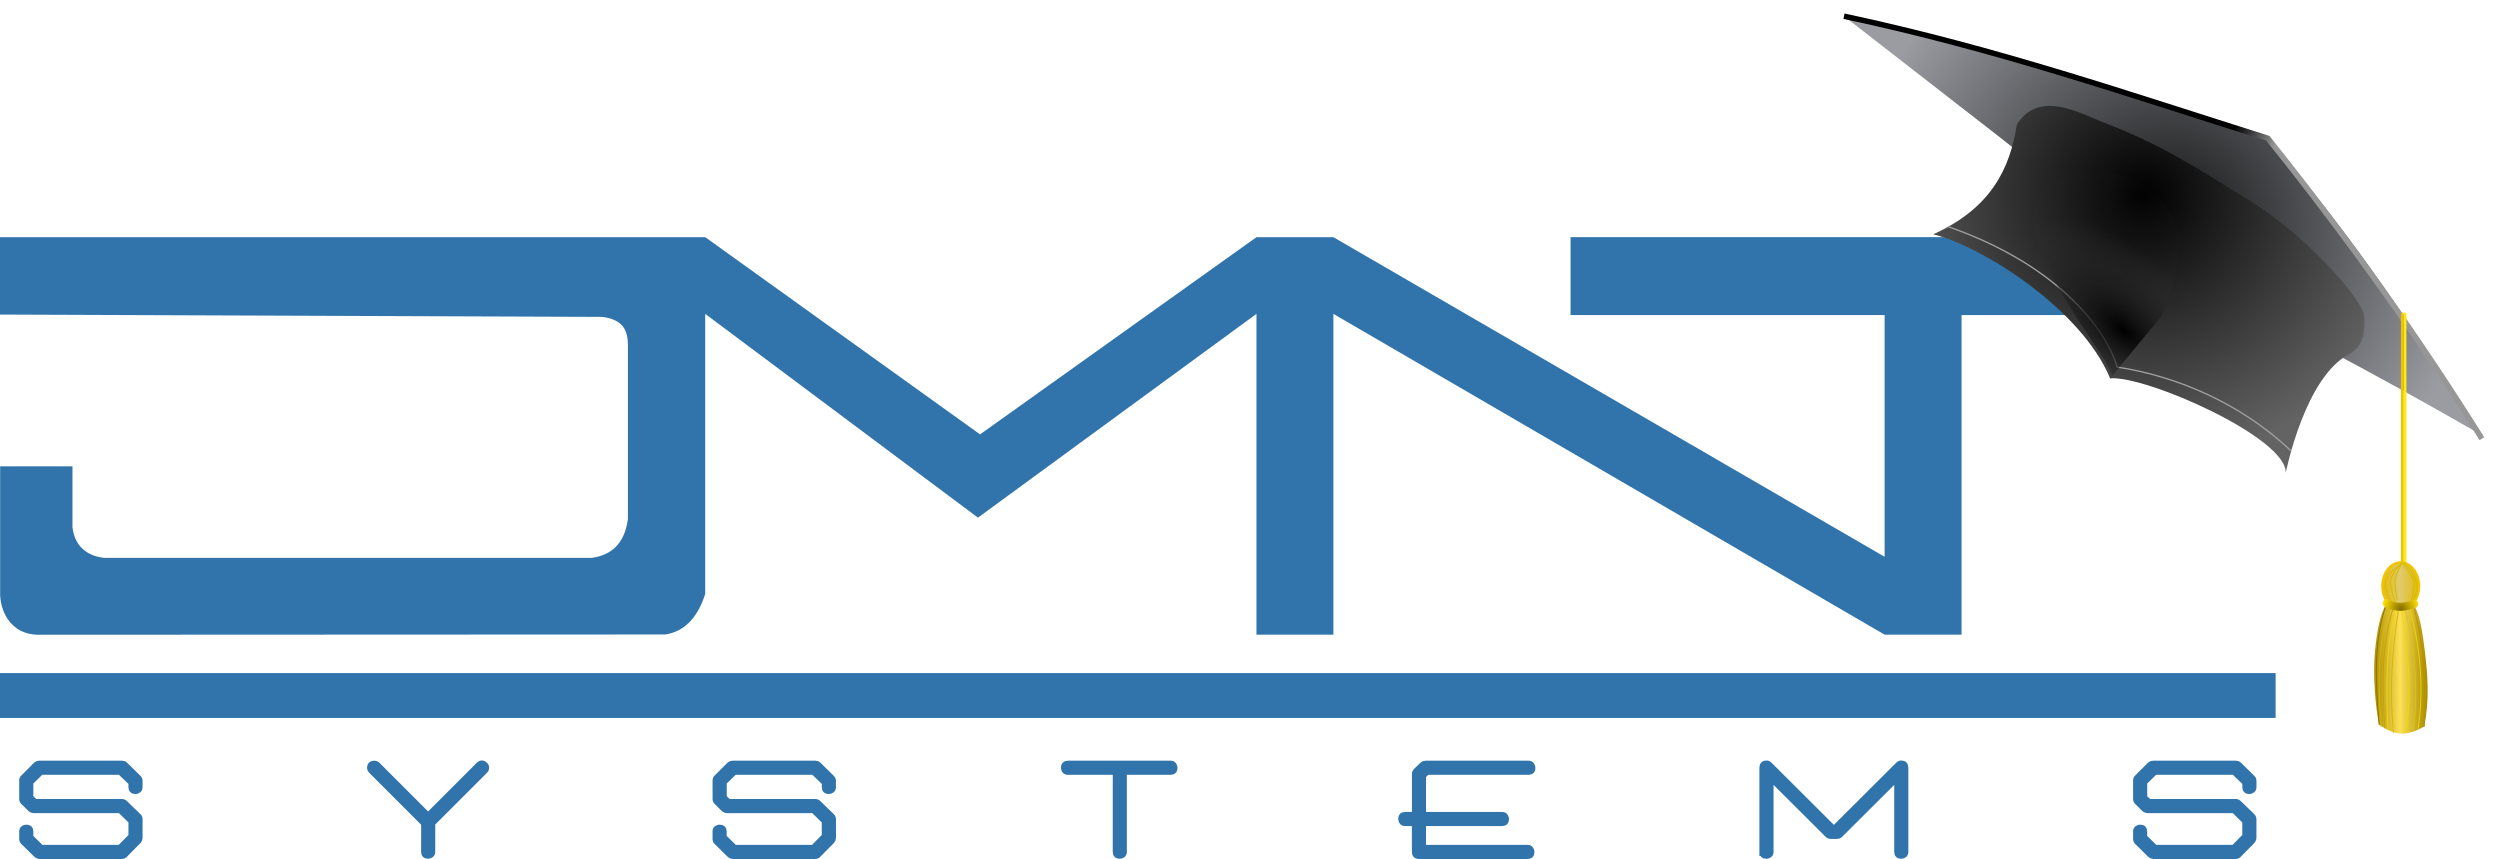 <?xml version="1.0" encoding="UTF-8" standalone="no"?>
<!-- Created with Inkscape (http://www.inkscape.org/) -->

<svg
   xmlns:dc="http://purl.org/dc/elements/1.1/"
   xmlns:cc="http://creativecommons.org/ns#"
   xmlns:rdf="http://www.w3.org/1999/02/22-rdf-syntax-ns#"
   xmlns:svg="http://www.w3.org/2000/svg"
   xmlns="http://www.w3.org/2000/svg"
   xmlns:xlink="http://www.w3.org/1999/xlink"
   xmlns:sodipodi="http://sodipodi.sourceforge.net/DTD/sodipodi-0.dtd"
   xmlns:inkscape="http://www.inkscape.org/namespaces/inkscape"
   width="390"
   height="134"
   viewBox="0 0 103.188 35.454"
   version="1.1"
   id="svg8"
   inkscape:version="0.92.2 (5c3e80d, 2017-08-06)"
   sodipodi:docname="logo-martin-educacion.svg">
  <defs
     id="defs2">
    <linearGradient
       inkscape:collect="always"
       id="linearGradient1150">
      <stop
         style="stop-color:#ac8e01;stop-opacity:1"
         offset="0"
         id="stop1146" />
      <stop
         style="stop-color:#fee056;stop-opacity:1"
         offset="1"
         id="stop1148" />
    </linearGradient>
    <linearGradient
       inkscape:collect="always"
       id="linearGradient1135">
      <stop
         style="stop-color:#826b01;stop-opacity:1"
         offset="0"
         id="stop1131" />
      <stop
         style="stop-color:#ffe003;stop-opacity:1"
         offset="1"
         id="stop1133" />
    </linearGradient>
    <linearGradient
       inkscape:collect="always"
       id="linearGradient1125">
      <stop
         style="stop-color:#e3ba00;stop-opacity:1;"
         offset="0"
         id="stop1121" />
      <stop
         style="stop-color:#dfcb70;stop-opacity:1"
         offset="1"
         id="stop1123" />
    </linearGradient>
    <linearGradient
       inkscape:collect="always"
       id="linearGradient1087">
      <stop
         style="stop-color:#000000;stop-opacity:1"
         offset="0"
         id="stop1083" />
      <stop
         style="stop-color:#3b3b3b;stop-opacity:0.035"
         offset="1"
         id="stop1085" />
    </linearGradient>
    <linearGradient
       inkscape:collect="always"
       id="linearGradient1073">
      <stop
         style="stop-color:#000000;stop-opacity:1;"
         offset="0"
         id="stop1069" />
      <stop
         style="stop-color:#636363;stop-opacity:1"
         offset="1"
         id="stop1071" />
    </linearGradient>
    <linearGradient
       inkscape:collect="always"
       id="linearGradient1063">
      <stop
         style="stop-color:#111213;stop-opacity:1"
         offset="0"
         id="stop1059" />
      <stop
         style="stop-color:#9b9ca2;stop-opacity:1"
         offset="1"
         id="stop1061" />
    </linearGradient>
    <linearGradient
       inkscape:collect="always"
       id="linearGradient1041">
      <stop
         style="stop-color:#000000;stop-opacity:1;"
         offset="0"
         id="stop1037" />
      <stop
         id="stop1045"
         offset="0.507"
         style="stop-color:#000000;stop-opacity:1" />
      <stop
         style="stop-color:#979797;stop-opacity:1"
         offset="0.564"
         id="stop1047" />
      <stop
         style="stop-color:#979797;stop-opacity:1"
         offset="1"
         id="stop1039" />
    </linearGradient>
    <linearGradient
       inkscape:collect="always"
       xlink:href="#linearGradient1041"
       id="linearGradient1043"
       x1="93.133"
       y1="309.965"
       x2="216.429"
       y2="390.927"
       gradientUnits="userSpaceOnUse" />
    <radialGradient
       inkscape:collect="always"
       xlink:href="#linearGradient1063"
       id="radialGradient1065"
       cx="134.805"
       cy="398.997"
       fx="134.805"
       fy="398.997"
       r="61.251"
       gradientTransform="matrix(1,-0.009,0.009,0.978,16.931,-39.14)"
       gradientUnits="userSpaceOnUse" />
    <radialGradient
       inkscape:collect="always"
       xlink:href="#linearGradient1073"
       id="radialGradient1075"
       cx="147.839"
       cy="341.074"
       fx="147.839"
       fy="341.074"
       r="41.925"
       gradientTransform="matrix(-1.113,0.552,-0.553,-1.114,504.061,642.834)"
       gradientUnits="userSpaceOnUse" />
    <radialGradient
       inkscape:collect="always"
       xlink:href="#linearGradient1087"
       id="radialGradient1089"
       cx="146.95"
       cy="367.276"
       fx="146.95"
       fy="367.276"
       r="14.058"
       gradientTransform="matrix(0.67,-0.78,1.54,1.322,-517.03,-0.369)"
       gradientUnits="userSpaceOnUse" />
    <linearGradient
       inkscape:collect="always"
       xlink:href="#linearGradient1125"
       id="linearGradient1127"
       x1="207.169"
       y1="419.105"
       x2="212.668"
       y2="419.124"
       gradientUnits="userSpaceOnUse"
       spreadMethod="reflect" />
    <radialGradient
       inkscape:collect="always"
       xlink:href="#linearGradient1135"
       id="radialGradient1139"
       cx="213.222"
       cy="426.434"
       fx="213.222"
       fy="426.434"
       r="5.185"
       gradientTransform="matrix(0.463,0.951,-0.93,0.453,510.774,29.282)"
       gradientUnits="userSpaceOnUse"
       spreadMethod="reflect" />
    <linearGradient
       inkscape:collect="always"
       xlink:href="#linearGradient1150"
       id="linearGradient1152"
       x1="205.105"
       y1="439.524"
       x2="212.679"
       y2="439.524"
       gradientUnits="userSpaceOnUse"
       spreadMethod="reflect" />
  </defs>
  <sodipodi:namedview
     id="base"
     pagecolor="#ffffff"
     bordercolor="#666666"
     borderopacity="1.0"
     inkscape:pageopacity="0.0"
     inkscape:pageshadow="2"
     inkscape:zoom="1"
     inkscape:cx="359.85648"
     inkscape:cy="-70.434518"
     inkscape:document-units="mm"
     inkscape:current-layer="layer1"
     showgrid="false"
     inkscape:window-width="1920"
     inkscape:window-height="1017"
     inkscape:window-x="-8"
     inkscape:window-y="-8"
     inkscape:window-maximized="1"
     units="px"
     showguides="false" />
  <g
     inkscape:label="Capa 1"
     inkscape:groupmode="layer"
     id="layer1"
     transform="translate(0,-261.546)">
    <path
       sodipodi:nodetypes="ccccccccccccccccccccccsccccccccccc"
       inkscape:connector-curvature="0"
       id="path1018"
       d="m 0,271.336 h 29.109 l 11.343,8.139 11.409,-8.139 h 3.175 l 22.752,13.191 -5e-5,-9.977 H 64.825 v -3.217 h 29.102 v 3.217 h -12.964 v 13.191 h -3.175 L 55.036,274.501 v 13.241 h -3.175 v -13.241 l -11.496,8.411 -11.257,-8.411 v 11.557 c -0.326,1.037 -0.91,1.566 -1.649,1.676 l -25.865,0.012 c -1.198,5.4e-4 -1.615,-1.05 -1.588,-1.77 v -5.183 H 2.991 v 2.517 c 0.113,0.929 0.772,1.195 1.295,1.263 h 20.126 c 0.807,-0.104 1.367,-0.573 1.505,-1.601 v -7.189 c -0.007,-0.579 -0.172,-1.04 -1.053,-1.157 l -24.871,-0.096 z"
       style="fill:#3074ab;fill-opacity:1;stroke:none;stroke-width:0.264px;stroke-linecap:butt;stroke-linejoin:miter;stroke-opacity:1" />
    <rect
       y="289.327"
       x="1.7529297e-007"
       height="1.852"
       width="93.927"
       id="rect1020"
       style="opacity:1;fill:#3074ab;fill-opacity:1;stroke:none;stroke-width:0.234;stroke-miterlimit:4;stroke-dasharray:none;stroke-opacity:1" />
    <g
       aria-label="s  y  s  t  e  m  s"
       style="font-style:normal;font-variant:normal;font-weight:normal;font-stretch:normal;font-size:7.95px;line-height:1.25;font-family:Architext;-inkscape-font-specification:Architext;letter-spacing:0px;word-spacing:0px;fill:#3074ab;fill-opacity:1;stroke:#3074ab;stroke-width:0.265;stroke-miterlimit:4;stroke-dasharray:none;stroke-opacity:1"
       id="text1056">
      <path
         d="m 1.244,295.866 v 0.239 l 0.453,0.445 h 3.26 l 0.477,-0.485 v -0.628 L 4.965,294.976 H 1.379 q -0.048,0 -0.111,-0.048 l -0.286,-0.286 q -0.056,-0.048 -0.056,-0.111 v -0.771 q 0,-0.072 0.048,-0.111 L 1.506,293.115 q 0.048,-0.04 0.111,-0.04 h 3.419 q 0.072,0 0.111,0.04 l 0.557,0.549 q 0.048,0.04 0.048,0.119 v 0.254 q 0,0.087 -0.064,0.119 -0.056,0.032 -0.095,0.032 -0.159,0 -0.159,-0.151 v -0.191 L 4.965,293.394 H 1.689 l -0.445,0.437 v 0.636 l 0.199,0.191 h 3.593 q 0.064,0 0.111,0.048 l 0.557,0.541 q 0.048,0.04 0.048,0.119 v 0.771 q 0,0.048 -0.048,0.111 l -0.564,0.572 q -0.04,0.048 -0.119,0.048 H 1.626 q -0.048,0 -0.111,-0.048 l -0.541,-0.533 q -0.048,-0.04 -0.048,-0.119 v -0.302 q 0,-0.087 0.056,-0.119 0.064,-0.032 0.103,-0.032 0.159,0 0.159,0.151 z"
         style="font-style:normal;font-variant:normal;font-weight:normal;font-stretch:normal;font-family:Architext;-inkscape-font-specification:Architext;fill:#3074ab;fill-opacity:1;stroke:#3074ab;stroke-width:0.265;stroke-miterlimit:4;stroke-dasharray:none;stroke-opacity:1"
         id="path874" />
      <path
         d="m 17.516,295.5 -0.064,-0.032 -2.123,-2.123 q -0.048,-0.048 -0.048,-0.103 0,-0.167 0.175,-0.167 0.064,0 0.103,0.04 l 2.075,2.075 h 0.072 l 2.075,-2.075 q 0.048,-0.048 0.111,-0.048 0.064,0 0.111,0.056 0.056,0.048 0.056,0.119 0,0.056 -0.048,0.103 l -2.123,2.123 -0.056,0.032 v 1.208 q 0,0.087 -0.064,0.119 -0.056,0.032 -0.095,0.032 -0.159,0 -0.159,-0.151 z"
         style="font-style:normal;font-variant:normal;font-weight:normal;font-stretch:normal;font-family:Architext;-inkscape-font-specification:Architext;fill:#3074ab;fill-opacity:1;stroke:#3074ab;stroke-width:0.265;stroke-miterlimit:4;stroke-dasharray:none;stroke-opacity:1"
         id="path876" />
      <path
         d="m 29.861,295.866 v 0.239 l 0.453,0.445 h 3.26 l 0.477,-0.485 v -0.628 l -0.469,-0.461 h -3.585 q -0.048,0 -0.111,-0.048 l -0.286,-0.286 q -0.056,-0.048 -0.056,-0.111 v -0.771 q 0,-0.072 0.048,-0.111 l 0.533,-0.533 q 0.048,-0.04 0.111,-0.04 h 3.419 q 0.072,0 0.111,0.04 l 0.557,0.549 q 0.048,0.04 0.048,0.119 v 0.254 q 0,0.087 -0.064,0.119 -0.056,0.032 -0.095,0.032 -0.159,0 -0.159,-0.151 v -0.191 l -0.469,-0.453 h -3.275 l -0.445,0.437 v 0.636 l 0.199,0.191 h 3.593 q 0.064,0 0.111,0.048 l 0.557,0.541 q 0.048,0.04 0.048,0.119 v 0.771 q 0,0.048 -0.048,0.111 l -0.564,0.572 q -0.04,0.048 -0.119,0.048 H 30.243 q -0.048,0 -0.111,-0.048 l -0.541,-0.533 q -0.048,-0.04 -0.048,-0.119 v -0.302 q 0,-0.087 0.056,-0.119 0.064,-0.032 0.103,-0.032 0.159,0 0.159,0.151 z"
         style="font-style:normal;font-variant:normal;font-weight:normal;font-stretch:normal;font-family:Architext;-inkscape-font-specification:Architext;fill:#3074ab;fill-opacity:1;stroke:#3074ab;stroke-width:0.265;stroke-miterlimit:4;stroke-dasharray:none;stroke-opacity:1"
         id="path878" />
      <path
         d="m 46.062,293.394 h -1.98 q -0.095,0 -0.127,-0.056 -0.032,-0.064 -0.032,-0.103 0,-0.159 0.159,-0.159 h 4.237 q 0.087,0 0.119,0.064 0.032,0.056 0.032,0.095 0,0.159 -0.151,0.159 h -1.94 v 3.315 q 0,0.087 -0.064,0.119 -0.056,0.032 -0.095,0.032 -0.159,0 -0.159,-0.151 z"
         style="font-style:normal;font-variant:normal;font-weight:normal;font-stretch:normal;font-family:Architext;-inkscape-font-specification:Architext;fill:#3074ab;fill-opacity:1;stroke:#3074ab;stroke-width:0.265;stroke-miterlimit:4;stroke-dasharray:none;stroke-opacity:1"
         id="path880" />
      <path
         d="m 58.41,295.19 v -1.693 q 0,-0.072 0.048,-0.119 l 0.27,-0.262 q 0.048,-0.04 0.111,-0.04 h 4.253 q 0.087,0 0.119,0.064 0.032,0.056 0.032,0.095 0,0.159 -0.151,0.159 h -4.19 l -0.175,0.167 v 1.63 h 3.275 q 0.087,0 0.119,0.064 0.032,0.056 0.032,0.095 0,0.159 -0.151,0.159 h -3.275 v 1.041 h 4.325 q 0.087,0 0.119,0.064 0.032,0.056 0.032,0.095 0,0.159 -0.151,0.159 h -4.484 q -0.159,0 -0.159,-0.159 v -1.2 h -0.413 q -0.087,0 -0.119,-0.056 -0.032,-0.064 -0.032,-0.103 0,-0.159 0.151,-0.159 z"
         style="font-style:normal;font-variant:normal;font-weight:normal;font-stretch:normal;font-family:Architext;-inkscape-font-specification:Architext;fill:#3074ab;fill-opacity:1;stroke:#3074ab;stroke-width:0.265;stroke-miterlimit:4;stroke-dasharray:none;stroke-opacity:1"
         id="path882" />
      <path
         d="m 72.752,296.709 v -3.474 q 0,-0.167 0.159,-0.167 0.064,0 0.111,0.048 l 2.616,2.608 h 0.111 l 2.616,-2.608 q 0.048,-0.048 0.111,-0.048 0.159,0 0.159,0.167 v 3.474 q 0,0.087 -0.064,0.119 -0.056,0.032 -0.095,0.032 -0.159,0 -0.159,-0.151 v -3.085 l -2.385,2.377 q -0.04,0.04 -0.111,0.04 h -0.254 q -0.072,0 -0.111,-0.04 l -2.385,-2.377 v 3.085 q 0,0.087 -0.064,0.119 -0.056,0.032 -0.095,0.032 -0.159,0 -0.159,-0.151 z"
         style="font-style:normal;font-variant:normal;font-weight:normal;font-stretch:normal;font-family:Architext;-inkscape-font-specification:Architext;fill:#3074ab;fill-opacity:1;stroke:#3074ab;stroke-width:0.265;stroke-miterlimit:4;stroke-dasharray:none;stroke-opacity:1"
         id="path884" />
      <path
         d="m 88.493,295.866 v 0.239 l 0.453,0.445 h 3.26 l 0.477,-0.485 v -0.628 l -0.469,-0.461 h -3.585 q -0.048,0 -0.111,-0.048 l -0.286,-0.286 q -0.056,-0.048 -0.056,-0.111 v -0.771 q 0,-0.072 0.048,-0.111 l 0.533,-0.533 q 0.048,-0.04 0.111,-0.04 h 3.419 q 0.072,0 0.111,0.04 l 0.557,0.549 q 0.048,0.04 0.048,0.119 v 0.254 q 0,0.087 -0.064,0.119 -0.056,0.032 -0.095,0.032 -0.159,0 -0.159,-0.151 v -0.191 l -0.469,-0.453 H 88.939 l -0.445,0.437 v 0.636 l 0.199,0.191 h 3.593 q 0.064,0 0.111,0.048 l 0.557,0.541 q 0.048,0.04 0.048,0.119 v 0.771 q 0,0.048 -0.048,0.111 l -0.564,0.572 q -0.04,0.048 -0.119,0.048 h -3.395 q -0.048,0 -0.111,-0.048 l -0.541,-0.533 q -0.048,-0.04 -0.048,-0.119 v -0.302 q 0,-0.087 0.056,-0.119 0.064,-0.032 0.103,-0.032 0.159,0 0.159,0.151 z"
         style="font-style:normal;font-variant:normal;font-weight:normal;font-stretch:normal;font-family:Architext;-inkscape-font-specification:Architext;fill:#3074ab;fill-opacity:1;stroke:#3074ab;stroke-width:0.265;stroke-miterlimit:4;stroke-dasharray:none;stroke-opacity:1"
         id="path886" />
    </g>
    <g
       id="g1216"
       transform="matrix(0.214,0,0,0.214,56.18,195.882)">
      <path
         sodipodi:nodetypes="cccccc"
         inkscape:connector-curvature="0"
         id="path1049"
         d="m 93.133,309.965 c 26.443,5.779 54.56,14.54 81.756,23.548 17.168,19.613 29.149,38.484 41.54,57.415 -21.669,-12.474 -41.916,-23.241 -60.06,-31.485 l -33.602,-26.458 z"
         style="fill:url(#radialGradient1065);fill-opacity:1;stroke:none;stroke-width:0.265px;stroke-linecap:butt;stroke-linejoin:miter;stroke-opacity:1" />
      <path
         sodipodi:nodetypes="ccc"
         inkscape:connector-curvature="0"
         id="path1035"
         d="m 93.133,309.965 c 29.619,6.3 55.259,15.204 81.756,23.548 16.354,20.427 29.858,39.632 41.275,57.944"
         style="fill:none;stroke:url(#linearGradient1043);stroke-width:1.058;stroke-linecap:butt;stroke-linejoin:miter;stroke-miterlimit:4;stroke-dasharray:none;stroke-opacity:1" />
      <path
         sodipodi:nodetypes="csscccccc"
         inkscape:connector-curvature="0"
         id="path1067"
         d="m 126.471,330.867 c 4.404,-6.929 12.207,-2.109 17.727,0 10.703,4.089 18.886,9.579 26.988,14.552 10.495,6.442 20.827,17.826 22.225,21.96 0.383,3.506 -0.212,6.279 -2.646,7.673 -8.723,4.24 -12.435,23.019 -12.435,23.019 0.401,-6.717 -26.905,-18.836 -33.867,-18.256 -5.619,-13.579 -25.134,-25.666 -34.131,-27.781 11.124,-5.004 14.832,-12.657 16.14,-21.167 z"
         style="fill:url(#radialGradient1075);fill-opacity:1;stroke:none;stroke-width:0.265px;stroke-linecap:butt;stroke-linejoin:miter;stroke-opacity:1" />
      <path
         sodipodi:nodetypes="ccc"
         inkscape:connector-curvature="0"
         id="path1077"
         d="m 113.157,350.541 c 20.651,7.133 30.379,19.362 32.668,27.092 11.13,1.72 23.53,6.724 33.525,16.155"
         style="fill:none;stroke:#9e9e9e;stroke-width:0.265px;stroke-linecap:butt;stroke-linejoin:miter;stroke-opacity:1" />
      <path
         sodipodi:nodetypes="ccsasc"
         inkscape:connector-curvature="0"
         id="path1081"
         d="m 144.463,379.815 10.054,-12.171 c 0,0 5.106,-12.283 2.646,-17.727 -2.811,-6.22 -8.857,-9.734 -14.817,-10.054 -4.688,-0.252 -11.594,2.483 -12.435,6.615 -2.366,11.624 17.758,32.803 14.552,33.337 z"
         style="fill:url(#radialGradient1089);fill-opacity:1;stroke:none;stroke-width:0.265px;stroke-linecap:butt;stroke-linejoin:miter;stroke-opacity:1" />
      <path
         inkscape:connector-curvature="0"
         id="path1091"
         d="m 201.348,367.383 v 48.147"
         style="fill:none;stroke:#ffea15;stroke-width:0.529;stroke-linecap:round;stroke-linejoin:miter;stroke-miterlimit:4;stroke-dasharray:none;stroke-opacity:1" />
      <path
         style="fill:none;stroke:#f0c400;stroke-width:0.529;stroke-linecap:round;stroke-linejoin:miter;stroke-miterlimit:4;stroke-dasharray:none;stroke-opacity:1"
         d="m 200.819,367.383 v 48.147"
         id="path1093"
         inkscape:connector-curvature="0" />
      <g
         transform="matrix(0.661,0,0,0.739,59.818,110.165)"
         id="g1190">
        <path
           style="opacity:1;fill:url(#linearGradient1152);fill-opacity:1;stroke:none;stroke-width:0.516;stroke-linecap:round;stroke-miterlimit:4;stroke-dasharray:none;stroke-opacity:1"
           d="m 212.441,421.46 c -1.21,0.057 -2.394,0.714 -3.442,1.912 -2.236,2.555 -3.132,8.112 -3.613,12.385 -0.728,6.463 0.071,14.913 1.164,19.477 4.46,2.879 7.992,3.218 13.175,0.489 1.574,-7.141 1.036,-13.375 0.113,-19.966 -0.596,-4.259 -1.377,-9.831 -3.613,-12.385 -1.149,-1.313 -2.458,-1.974 -3.784,-1.912 z"
           id="path1097"
           inkscape:connector-curvature="0"
           sodipodi:nodetypes="scaccacs" />
        <path
           style="opacity:1;fill:url(#linearGradient1127);fill-opacity:1;stroke:#f0c400;stroke-width:0.651;stroke-linecap:round;stroke-miterlimit:4;stroke-dasharray:none;stroke-opacity:1"
           d="m 218.22,419.105 a 5.363,6.157 0 0 1 -5.363,6.157 5.363,6.157 0 0 1 -5.363,-6.157 5.363,6.157 0 0 1 5.363,-6.157 5.363,6.157 0 0 1 5.363,6.157 z"
           id="path1095"
           inkscape:connector-curvature="0" />
        <path
           style="fill:none;stroke:#e5b400;stroke-width:0.265px;stroke-linecap:butt;stroke-linejoin:miter;stroke-opacity:1"
           d="m 213.254,413.081 c 0,0 -4.271,2.512 -4.763,4.834 -0.498,2.353 1.997,5.914 2.117,5.556"
           id="path1105"
           inkscape:connector-curvature="0"
           sodipodi:nodetypes="csc" />
        <path
           style="fill:none;stroke:#d8b800;stroke-width:0.265px;stroke-linecap:butt;stroke-linejoin:miter;stroke-opacity:1"
           d="m 215.993,423.801 c 0,0 1.869,-2.9 1.655,-4.62 -0.49,-3.942 -4.471,-6.714 -4.394,-6.101 0,0 -2.883,2.527 -3.277,4.28 -0.445,1.981 1.279,5.954 1.279,5.954"
           id="path1107"
           inkscape:connector-curvature="0"
           sodipodi:nodetypes="cscac" />
        <path
           style="fill:none;stroke:#d3b900;stroke-width:0.265px;stroke-linecap:butt;stroke-linejoin:miter;stroke-opacity:1"
           d="m 215.817,423.315 c 0,0 1.262,-3.585 0.859,-5.343 -0.445,-1.939 -3.421,-4.89 -3.421,-4.89 0,0 -1.758,2.737 -2.017,4.299 -0.294,1.774 0.592,5.362 0.592,5.362"
           id="path1109"
           inkscape:connector-curvature="0"
           sodipodi:nodetypes="cacac" />
        <path
           style="fill:none;stroke:#dcc354;stroke-width:0.265px;stroke-linecap:butt;stroke-linejoin:miter;stroke-opacity:1"
           d="m 213.254,413.081 c 0,0 1.807,3.389 2.009,5.253 0.172,1.579 -0.706,4.714 -0.706,4.714"
           id="path1111"
           inkscape:connector-curvature="0"
           sodipodi:nodetypes="cac" />
        <path
           style="fill:none;stroke:url(#radialGradient1139);stroke-width:2.117;stroke-linecap:round;stroke-linejoin:miter;stroke-miterlimit:4;stroke-dasharray:none;stroke-opacity:1"
           d="m 208.68,423.582 c 0,0 1.801,0.932 3.874,0.935 2.37,0.003 4.351,-0.782 4.351,-0.782"
           id="path1129"
           inkscape:connector-curvature="0"
           sodipodi:nodetypes="csc" />
        <path
           style="fill:none;stroke:#8b6e00;stroke-width:0.265;stroke-linecap:round;stroke-linejoin:miter;stroke-miterlimit:4;stroke-dasharray:none;stroke-opacity:1"
           d="m 208.286,424.761 c -3.305,9.456 -2.784,19.743 -1.738,30.473"
           id="path1156"
           inkscape:connector-curvature="0"
           sodipodi:nodetypes="cc" />
        <path
           style="fill:none;stroke:#cba000;stroke-width:0.265;stroke-linecap:round;stroke-linejoin:miter;stroke-miterlimit:4;stroke-dasharray:none;stroke-opacity:1"
           d="m 210.477,425.349 c -3.518,10.195 -2.878,20.443 -2.312,30.758"
           id="path1158"
           inkscape:connector-curvature="0"
           sodipodi:nodetypes="cc" />
        <path
           style="fill:none;stroke:#d3ba00;stroke-width:0.265;stroke-linecap:round;stroke-linejoin:miter;stroke-miterlimit:4;stroke-dasharray:none;stroke-opacity:1"
           d="m 209.691,425.175 c -3.879,9.557 -3.384,19.99 -2.574,30.584"
           id="path1160"
           inkscape:connector-curvature="0"
           sodipodi:nodetypes="cc" />
        <path
           style="fill:none;stroke:#f0d900;stroke-width:0.265;stroke-linecap:round;stroke-linejoin:miter;stroke-miterlimit:4;stroke-dasharray:none;stroke-opacity:1"
           d="m 211.256,425.455 c -2.796,9.795 -2.665,20.374 -2.13,31.089"
           id="path1162"
           inkscape:connector-curvature="0"
           sodipodi:nodetypes="cc" />
        <path
           style="fill:none;stroke:#b99200;stroke-width:0.265;stroke-linecap:round;stroke-linejoin:miter;stroke-miterlimit:4;stroke-dasharray:none;stroke-opacity:1"
           d="m 216.861,425.045 c 2.79,10.547 3.801,19.898 2.863,30.678"
           id="path1164"
           inkscape:connector-curvature="0"
           sodipodi:nodetypes="cc" />
        <path
           style="fill:none;stroke:#f0d300;stroke-width:0.265;stroke-linecap:round;stroke-linejoin:miter;stroke-miterlimit:4;stroke-dasharray:none;stroke-opacity:1"
           d="m 215.627,425.301 c 2.861,9.839 4.104,20.043 2.315,30.929"
           id="path1166"
           inkscape:connector-curvature="0"
           sodipodi:nodetypes="cc" />
        <path
           style="fill:none;stroke:#dec019;stroke-width:0.265;stroke-linecap:round;stroke-linejoin:miter;stroke-miterlimit:4;stroke-dasharray:none;stroke-opacity:1"
           d="m 214.185,425.607 c 3.237,11.38 3.735,21.732 2.315,31.365"
           id="path1168"
           inkscape:connector-curvature="0"
           sodipodi:nodetypes="cc" />
        <path
           style="fill:none;stroke:#d6b500;stroke-width:0.265;stroke-linecap:round;stroke-linejoin:miter;stroke-miterlimit:4;stroke-dasharray:none;stroke-opacity:1"
           d="m 212.176,425.52 c -1.768,9.843 -2.688,20.176 -1.442,31.759"
           id="path1170"
           inkscape:connector-curvature="0"
           sodipodi:nodetypes="cc" />
        <path
           style="fill:none;stroke:#eadc00;stroke-width:0.265;stroke-linecap:round;stroke-linejoin:miter;stroke-miterlimit:4;stroke-dasharray:none;stroke-opacity:1"
           d="m 213.18,425.695 c 1.805,10.795 3.214,21.521 1.005,31.628"
           id="path1172"
           inkscape:connector-curvature="0"
           sodipodi:nodetypes="cc" />
      </g>
    </g>
  </g>
</svg>
